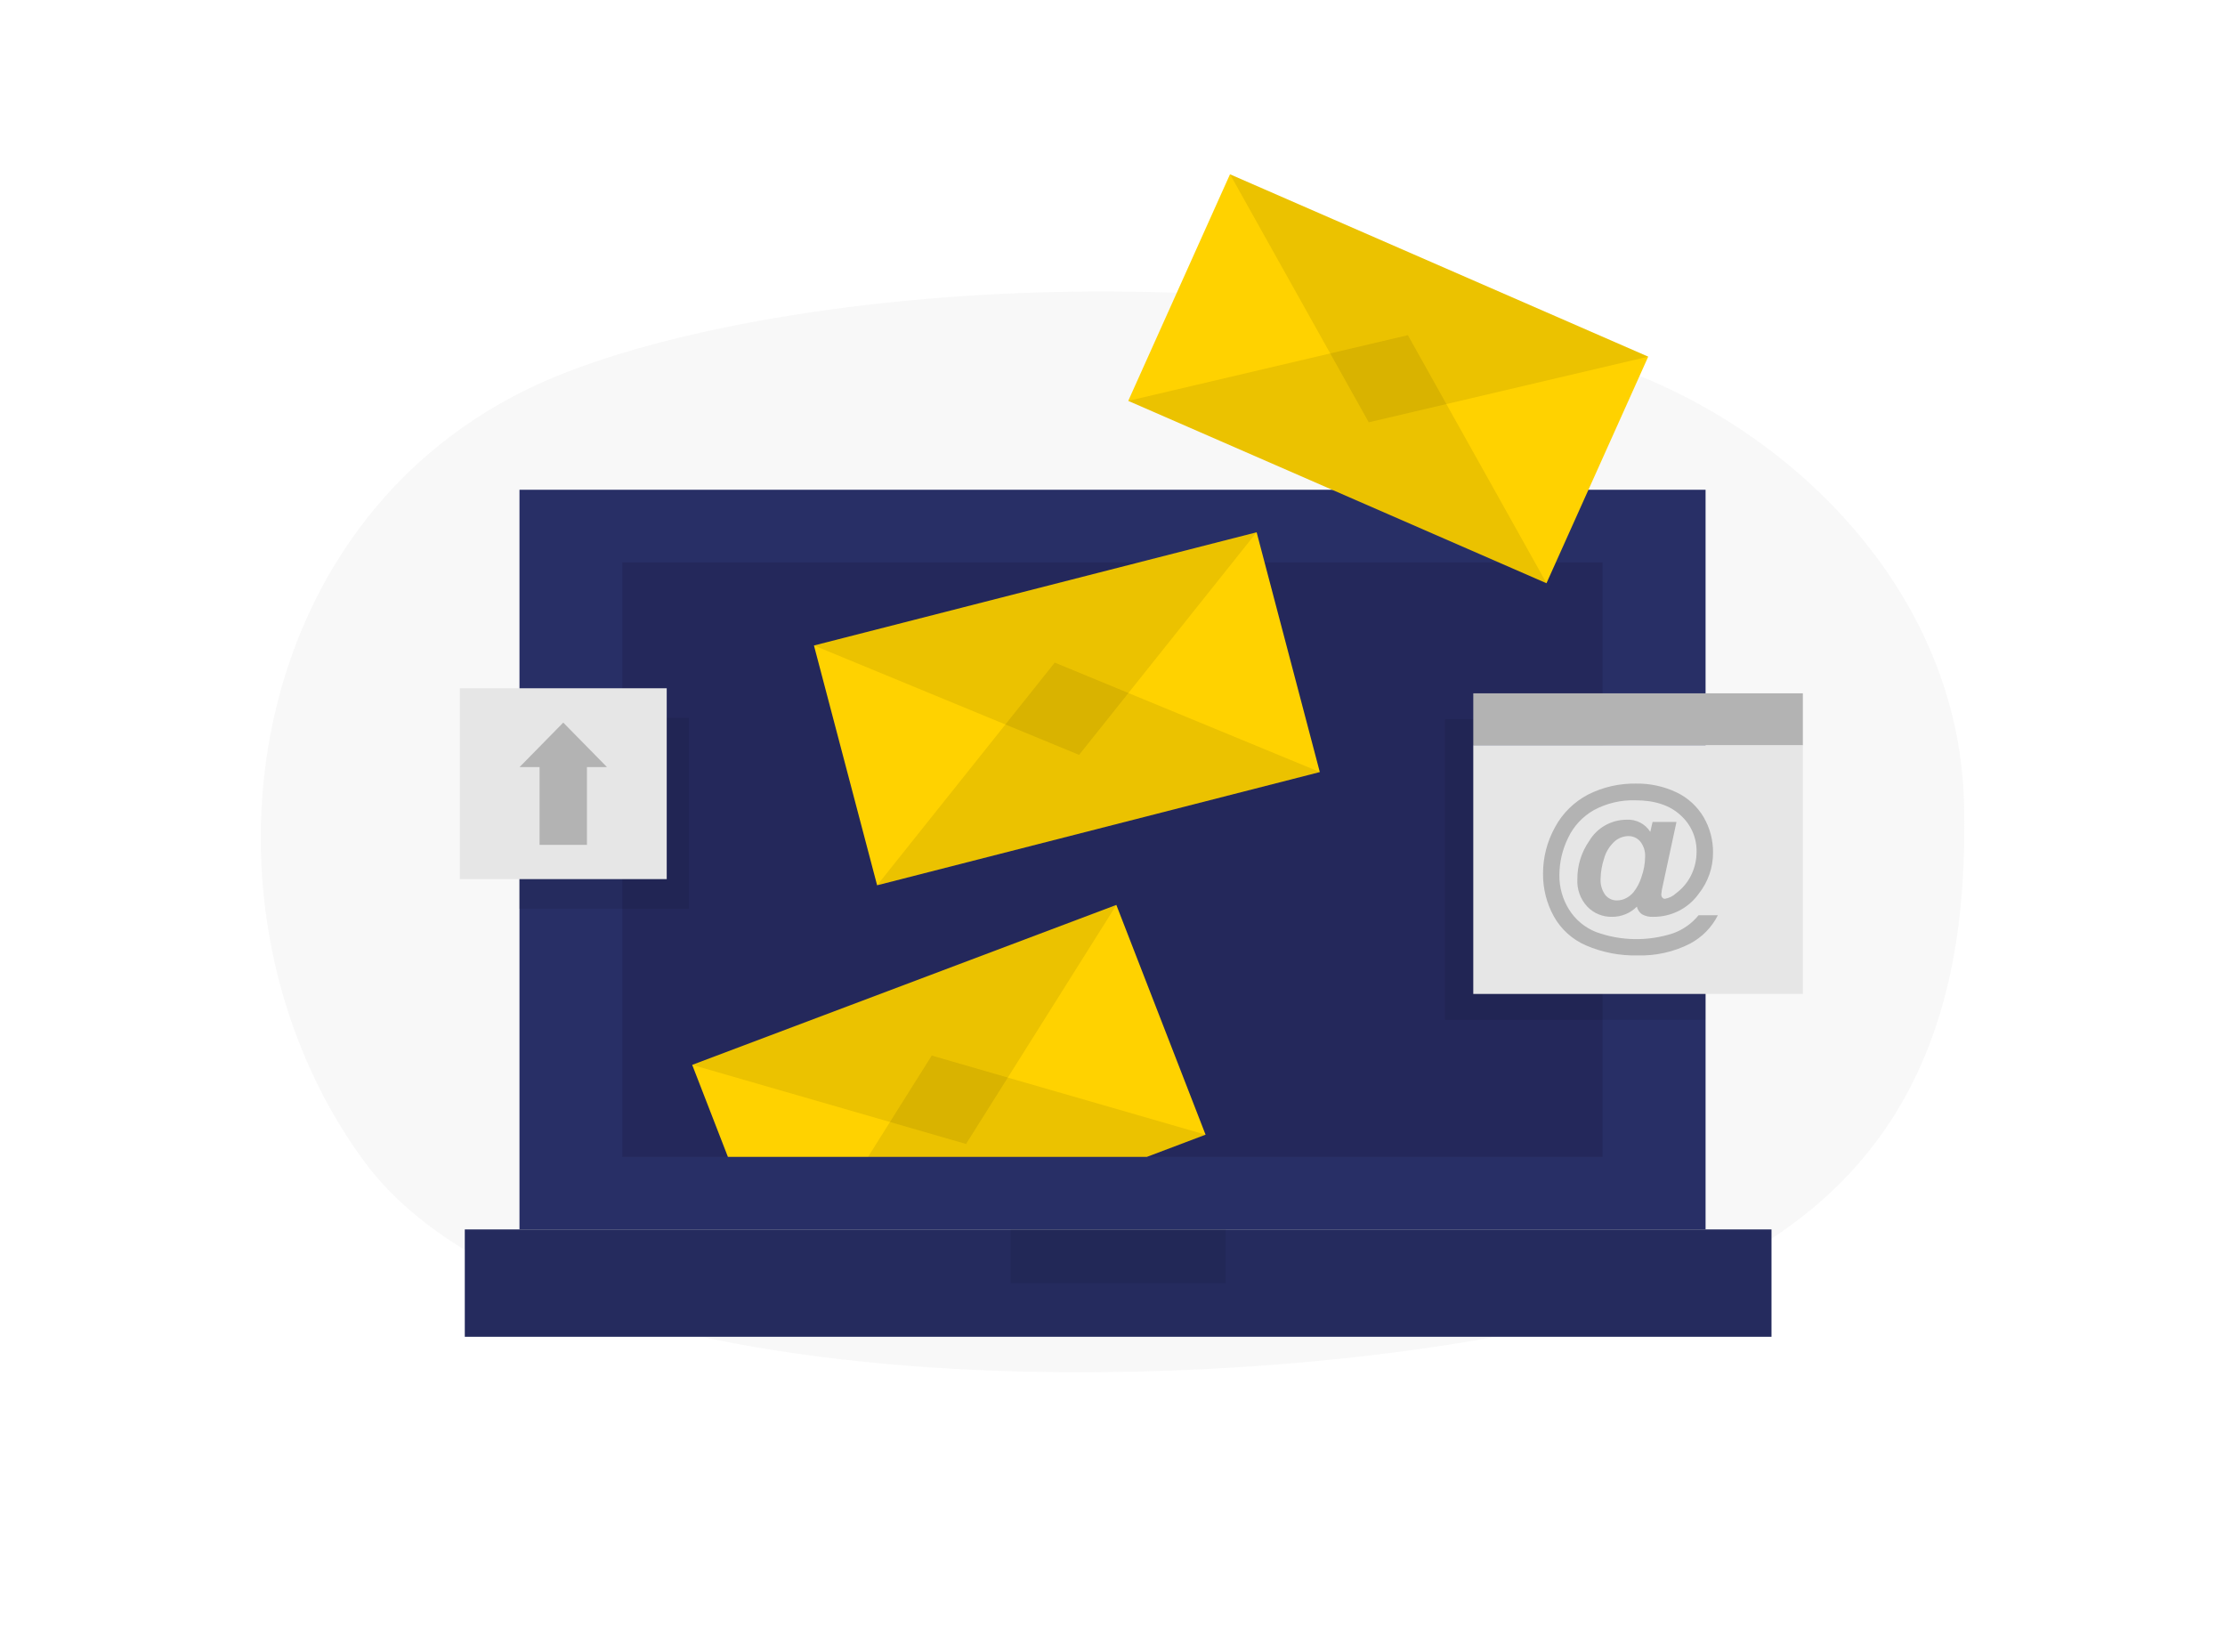 <svg width="571" height="424" viewBox="0 0 571 424" fill="none" xmlns="http://www.w3.org/2000/svg">
<path opacity="0.3" d="M413.39 93.722C459.07 109.192 502.694 151.469 504.022 206.121C505.349 260.774 490.189 316.426 406.852 338C328.582 358.266 142.75 365.608 93.216 297.693C46.522 233.659 61.382 129.711 142.978 96.464C200.207 73.16 324.042 63.582 413.39 93.722Z" fill="#E6E6E6"/>
<path d="M437.7 125.675H133.314V315.483H437.7V125.675Z" fill="#282F66"/>
<path d="M411.277 144.31H159.708V296.848H411.277V144.31Z" fill="#24285B"/>
<path d="M454.616 315.483H119.282V343.021H454.616V315.483Z" fill="#282F66"/>
<path opacity="0.08" d="M454.616 315.483H119.282V343.021H454.616V315.483Z" fill="black"/>
<path d="M294.308 296.862L309.382 291.166L286.485 232.21L177.638 273.249L186.803 296.862H294.308Z" fill="#FFD200"/>
<path opacity="0.08" d="M294.307 296.862L309.382 291.166L258.634 276.512L239.12 270.872L228.4 287.904L222.775 296.862H294.307Z" fill="black"/>
<path opacity="0.08" d="M286.499 232.21L177.638 273.249L247.914 293.543L286.499 232.21Z" fill="black"/>
<path d="M322.49 136.586L208.885 165.637L225.095 227.167L338.7 198.117L322.49 136.586Z" fill="#FFD200"/>
<path opacity="0.08" d="M338.703 198.105L225.103 227.161L270.683 170.033L338.703 198.105Z" fill="black"/>
<path opacity="0.08" d="M322.487 136.575L208.886 165.631L276.921 193.703L322.487 136.575Z" fill="black"/>
<path d="M422.981 91.523L315.651 44.73L289.541 102.863L396.871 149.656L422.981 91.523Z" fill="#FFD200"/>
<path opacity="0.08" d="M396.888 149.654L289.554 102.863L361.3 86.014L396.888 149.654Z" fill="black"/>
<path opacity="0.08" d="M422.997 91.513L315.663 44.722L351.265 108.362L422.997 91.513Z" fill="black"/>
<path opacity="0.08" d="M314.536 315.483H259.377V329.252H314.536V315.483Z" fill="black"/>
<path opacity="0.08" d="M370.808 184.561V197.866V261.702H437.686V197.866V184.561H370.808Z" fill="black"/>
<path d="M462.667 191.213H378.087V255.05H462.667V191.213Z" fill="#E6E6E6"/>
<path d="M462.667 177.909H378.087V191.213H462.667V177.909Z" fill="#B3B3B3"/>
<path d="M435.901 234.854H440.855C439.301 237.954 436.806 240.5 433.717 242.139C429.57 244.261 424.941 245.302 420.27 245.163C415.718 245.273 411.196 244.399 407.023 242.603C403.479 241.072 400.556 238.419 398.715 235.065C396.896 231.734 395.958 228.005 395.989 224.222C395.969 220.028 397.035 215.899 399.086 212.225C400.999 208.674 403.947 205.769 407.551 203.885C411.347 201.97 415.563 201.004 419.828 201.072C423.432 201.01 427.001 201.781 430.249 203.323C433.166 204.717 435.593 206.941 437.215 209.708C438.811 212.455 439.639 215.571 439.613 218.737C439.64 222.561 438.357 226.282 435.973 229.299C434.658 231.163 432.899 232.681 430.851 233.72C428.803 234.76 426.528 235.289 424.224 235.262C423.228 235.315 422.238 235.085 421.369 234.601C420.706 234.13 420.244 233.433 420.07 232.646C419.247 233.475 418.263 234.134 417.177 234.583C416.091 235.032 414.924 235.263 413.747 235.262C412.55 235.294 411.361 235.076 410.256 234.623C409.151 234.17 408.157 233.491 407.337 232.632C406.46 231.685 405.784 230.576 405.347 229.368C404.911 228.161 404.724 226.88 404.796 225.6C404.766 222.085 405.838 218.647 407.865 215.755C408.841 214.115 410.234 212.753 411.906 211.804C413.577 210.855 415.471 210.35 417.401 210.341C418.611 210.267 419.818 210.519 420.894 211.069C421.97 211.619 422.875 212.446 423.511 213.463L424.096 210.917H430.234L426.666 227.471C426.506 228.132 426.396 228.804 426.337 229.482C426.317 229.791 426.413 230.097 426.608 230.34C426.687 230.433 426.785 230.507 426.896 230.558C427.007 230.61 427.128 230.636 427.251 230.635C428.325 230.463 429.321 229.973 430.106 229.229C431.74 228.028 433.062 226.461 433.96 224.658C434.905 222.768 435.393 220.689 435.388 218.582C435.426 216.811 435.076 215.052 434.362 213.426C433.647 211.799 432.585 210.344 431.248 209.159C428.497 206.628 424.648 205.362 419.699 205.362C415.969 205.246 412.277 206.12 409.007 207.893C406.116 209.544 403.812 212.034 402.412 215.024C400.946 218.005 400.185 221.275 400.185 224.587C400.152 227.688 401.008 230.735 402.655 233.377C404.281 235.999 406.725 238.032 409.621 239.172C415.995 241.485 422.979 241.589 429.421 239.467C431.967 238.54 434.208 236.945 435.901 234.854ZM410.763 225.431C410.654 226.932 411.078 228.424 411.962 229.651C412.315 230.09 412.764 230.445 413.275 230.689C413.787 230.932 414.349 231.058 414.917 231.057C415.793 231.061 416.655 230.838 417.415 230.41C418.076 230.047 418.666 229.571 419.157 229.004C420.127 227.792 420.849 226.407 421.284 224.925C421.852 223.314 422.156 221.624 422.183 219.918C422.275 218.493 421.839 217.084 420.956 215.952C420.583 215.504 420.112 215.144 419.578 214.9C419.044 214.657 418.46 214.536 417.872 214.546C416.485 214.568 415.161 215.117 414.175 216.079C412.94 217.267 412.056 218.765 411.62 220.41C411.09 222.035 410.802 223.726 410.763 225.431Z" fill="#B3B3B3"/>
<path opacity="0.08" d="M176.796 184.209H133.171V233.18H176.796V184.209Z" fill="black"/>
<path d="M171.1 176.615H118.011V225.586H171.1V176.615Z" fill="#E6E6E6"/>
<path d="M155.769 196.839L144.549 185.419L133.329 196.839H138.468V216.796H150.63V196.839H155.769Z" fill="#B3B3B3"/>
</svg>

